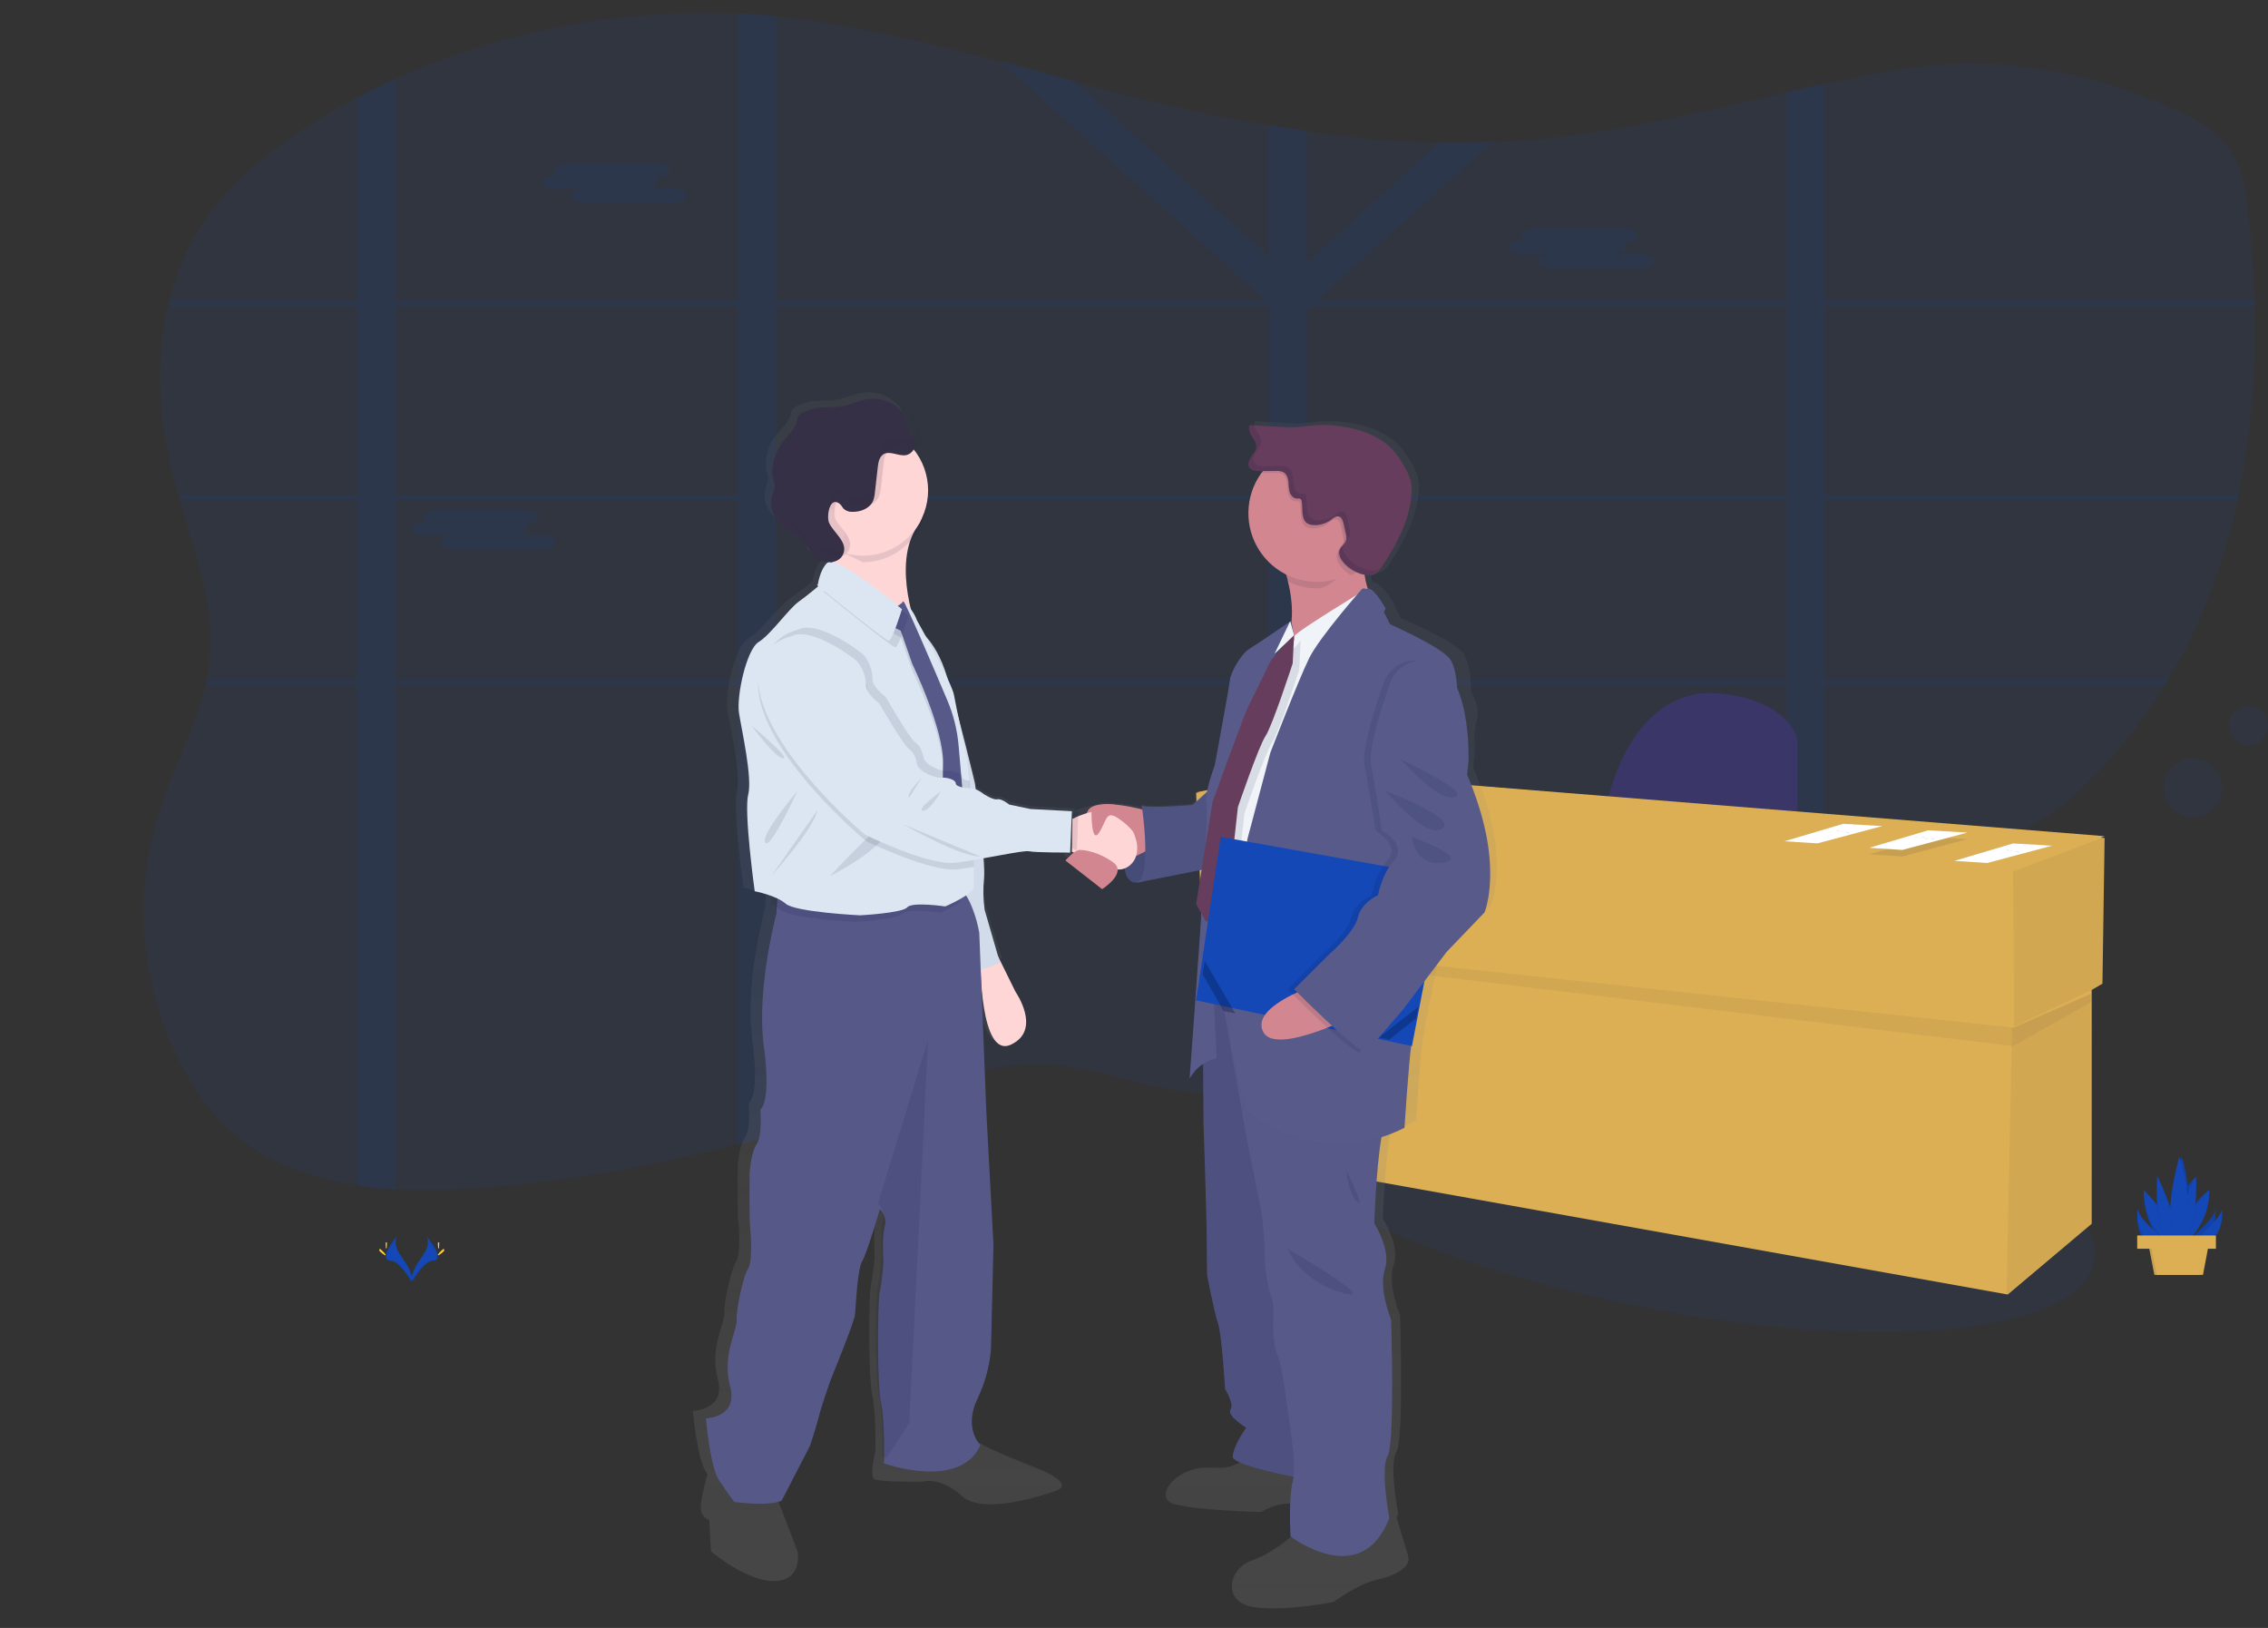 <svg width="347" height="249" viewBox="0 0 347 249" fill="none" xmlns="http://www.w3.org/2000/svg">
<rect x="0" y="0" width="347" height="249" fill="#333333" stroke="none"/>
<path opacity="0.1" d="M342.501 75.706C342.441 75.988 342.384 76.271 342.317 76.55C340.233 86.153 336.828 95.407 331.764 103.905C331.596 104.188 331.427 104.47 331.256 104.753C327.917 110.221 323.922 115.26 319.359 119.759C316.837 122.248 314.086 124.613 310.814 126.318C306.23 128.711 300.871 129.683 295.604 130.476C290.134 131.305 284.587 131.997 279.057 132.743C277.091 133.003 275.138 133.279 273.196 133.571C267.852 134.362 262.547 135.276 257.369 136.489C250.968 137.984 244.764 139.943 238.903 142.698C238.435 142.91 237.973 143.134 237.515 143.371C237.058 143.6 236.597 143.831 236.146 144.066C235.695 144.301 235.25 144.536 234.809 144.777C234.58 144.901 234.351 145.025 234.126 145.155C233.9 145.285 233.678 145.4 233.459 145.527C232.798 145.895 232.15 146.273 231.502 146.654L231.476 146.669C231.047 146.92 230.625 147.177 230.206 147.435C227.81 148.888 225.466 150.406 223.122 151.933L221.648 152.885L219.364 154.361C218.919 154.65 218.465 154.939 218.017 155.225C217.699 155.434 217.381 155.644 217.035 155.86C215.371 156.907 213.684 157.936 211.952 158.917C211.543 159.152 211.13 159.387 210.714 159.615C207.216 161.565 203.558 163.214 199.779 164.542L199.729 164.561C197.828 165.224 195.889 165.771 193.922 166.199C192.788 166.447 191.65 166.65 190.5 166.806C187.426 167.241 184.309 167.285 181.224 166.936C175.167 166.234 169.49 163.91 163.435 163.126C150.97 161.539 138.863 166.653 127.142 170.659C124.259 171.644 121.356 172.565 118.431 173.424C116.487 173.999 114.536 174.542 112.57 175.066C100.523 178.247 88.228 180.401 75.816 181.507C70.628 182.015 65.408 182.131 60.203 181.853C58.224 181.732 56.267 181.535 54.345 181.218C47.769 180.202 41.638 178.072 36.689 174.171C32.635 170.967 29.735 166.793 27.527 162.425C25.267 157.968 23.672 153.204 22.791 148.285C22.67 147.616 22.562 146.943 22.473 146.27C22.314 145.118 22.196 143.961 22.117 142.797C21.69 136.592 22.431 130.363 24.303 124.432C26.4 117.791 29.894 111.416 31.431 104.724C31.495 104.441 31.555 104.158 31.613 103.877C31.823 102.86 31.978 101.833 32.08 100.801C32.864 92.579 29.856 84.563 27.496 76.522C27.413 76.242 27.33 75.96 27.251 75.677C26.997 74.784 26.753 73.892 26.52 73.001C24.335 64.5 23.728 55.398 25.675 46.913C25.736 46.63 25.809 46.348 25.879 46.068C27.182 40.705 29.634 35.687 33.064 31.361C36.711 26.789 41.498 22.983 46.613 19.64C49.105 18.011 51.683 16.488 54.345 15.072C56.251 14.056 58.203 13.094 60.203 12.186C76.229 4.885 94.511 1.32 112.589 2.107C113.542 2.149 114.495 2.199 115.448 2.269C116.401 2.339 117.443 2.422 118.441 2.514C130.086 3.644 141.418 6.371 152.669 9.352C156.44 10.351 160.204 11.377 163.966 12.383C165.64 12.828 167.311 13.272 168.985 13.704C177.184 15.821 185.503 17.739 193.928 19.17C195.878 19.507 197.831 19.814 199.786 20.091C206.573 21.088 213.414 21.668 220.272 21.828C222.938 21.88 225.606 21.857 228.274 21.758C229.621 21.709 230.969 21.636 232.318 21.539C246.248 20.558 259.711 17.275 273.196 14.209C275.146 13.764 277.1 13.326 279.057 12.894C281.623 12.329 284.19 11.783 286.769 11.278C302.821 8.126 317.129 9.939 332.053 16.444C335.446 17.92 338.835 19.704 340.913 22.475C342.99 25.247 343.511 28.65 343.899 31.935C344.448 36.614 344.807 41.354 344.944 46.119C344.944 46.398 344.944 46.681 344.963 46.964C345.179 56.589 344.461 66.306 342.501 75.706Z" fill="#1448B6"/>
<path opacity="0.1" d="M236.16 103.919H235.113V104.294V104.768H236.3L236.16 103.919ZM224.281 103.919C224.279 103.926 224.279 103.934 224.281 103.941C224.252 104.173 224.221 104.405 224.189 104.64V104.704V104.768H233.266V104.717L233.901 103.919H224.281ZM199.954 103.919V76.524H210.395C210.284 76.451 210.17 76.374 210.053 76.304L209.9 76.206L209.704 76.085C209.589 76.018 209.475 75.951 209.354 75.888C209.234 75.824 209.161 75.78 209.059 75.726L208.989 75.688H208.974H199.954V74.177L199.709 74.273L199.452 74.394H199.433L199.379 74.422L199.217 74.508L199.055 74.594C198.897 74.68 198.738 74.775 198.579 74.874L198.427 74.975L198.11 75.179C197.7 75.452 197.297 75.738 196.881 76.005C196.777 76.072 196.672 76.139 196.564 76.199C196.339 76.333 196.107 76.46 195.869 76.575C195.767 76.625 195.669 76.67 195.551 76.711L195.38 76.778L195.221 76.832C194.849 76.962 194.467 77.062 194.079 77.131V103.912H178.422C178.422 103.944 178.445 103.97 178.454 104.001C178.54 104.256 178.626 104.507 178.708 104.761H194.101V134.124C194.181 134.124 194.261 134.124 194.339 134.124L194.615 134.14L195.113 134.169L195.91 134.264L196.275 134.299L196.672 134.341H196.732L197.434 134.426L197.583 134.445L197.922 134.493L198.408 134.563L199.573 134.512L199.731 134.541C199.795 134.541 199.862 134.56 199.928 134.573V104.768H224.157V104.704V104.64C224.189 104.405 224.221 104.173 224.249 103.941C224.248 103.934 224.248 103.926 224.249 103.919H199.954ZM236.16 103.919H235.113V104.294V104.768H236.3L236.16 103.919ZM223.627 103.919C223.589 104.202 223.554 104.485 223.516 104.768H233.637L234.326 103.919H223.627ZM199.954 103.919V76.524H210.395C210.284 76.451 210.17 76.374 210.053 76.304L209.9 76.206L209.704 76.085C209.589 76.018 209.475 75.951 209.354 75.888C209.234 75.824 209.161 75.78 209.059 75.726L208.989 75.688H208.967H199.954V74.177L199.709 74.273L199.452 74.394H199.433L199.379 74.422L199.217 74.508L199.055 74.594C198.897 74.68 198.738 74.775 198.579 74.874L198.427 74.975L198.11 75.179C197.7 75.452 197.297 75.738 196.881 76.005C196.777 76.072 196.672 76.139 196.564 76.199C196.339 76.333 196.107 76.46 195.869 76.575C195.767 76.625 195.669 76.67 195.551 76.711L195.38 76.778L195.221 76.832C194.849 76.962 194.467 77.062 194.079 77.131V103.912H178.422C178.422 103.944 178.445 103.97 178.454 104.001C178.54 104.253 178.629 104.507 178.711 104.761H194.101V134.121H194.339L194.615 134.137L195.113 134.166L195.91 134.264L196.275 134.299L196.672 134.341H196.732L197.434 134.426L197.583 134.445L197.922 134.493L198.408 134.563L199.573 134.512L199.731 134.541C199.795 134.541 199.862 134.56 199.928 134.573V104.768H223.522C223.56 104.485 223.595 104.202 223.633 103.919H199.954ZM279.153 46.871H345C345 46.588 345 46.305 344.981 46.026H279.153V12.765C277.198 13.189 275.246 13.627 273.297 14.081V46.026H201.683L201.502 45.863L201.775 45.622L228.413 21.644C225.747 21.746 223.082 21.769 220.418 21.714L199.95 40.135V19.982C197.995 19.704 196.044 19.397 194.098 19.06V39.206L164.172 12.262C160.414 11.255 156.653 10.228 152.886 9.226L193.584 45.863L193.403 46.026H118.691V2.407C117.695 2.314 116.698 2.232 115.701 2.162C114.749 2.092 113.797 2.041 112.845 2V46.026H60.496V12.094C58.52 13.001 56.569 13.964 54.644 14.984V46.026H26.203C26.133 46.305 26.06 46.588 26 46.871H54.644V75.678H27.574C27.654 75.961 27.736 76.244 27.819 76.524H54.644V103.919H31.932C31.875 104.201 31.814 104.484 31.751 104.768H54.644V181.364C56.548 181.66 58.519 181.866 60.496 182V104.768H112.836V175.197C114.8 174.672 116.749 174.128 118.691 173.553V104.768H194.101V166.301C196.066 165.872 198.004 165.324 199.903 164.661L199.954 164.642V104.768H273.297V133.628C275.244 133.342 277.196 133.068 279.153 132.805V104.768H331.305C331.476 104.485 331.645 104.202 331.813 103.919H279.153V76.524H342.356C342.423 76.244 342.48 75.961 342.54 75.678H279.153V46.871ZM60.496 46.871H112.836V75.678H60.496V46.871ZM60.496 103.919V76.524H112.836V103.919H60.496ZM118.691 46.871H194.101V75.678H118.691V46.871ZM118.691 103.919V76.524H194.101V103.919H118.691ZM273.297 103.919H199.954V76.524H273.297V103.919ZM273.297 75.678H199.954V47.644L200.982 46.871H273.297V75.678ZM224.281 103.919C224.279 103.926 224.279 103.934 224.281 103.941C224.252 104.173 224.221 104.405 224.189 104.64V104.704V104.768H233.266V104.717L233.901 103.919H224.281ZM236.16 103.919H235.113V104.294V104.768H236.3L236.16 103.919ZM199.954 103.919V76.524H210.395C210.284 76.451 210.17 76.374 210.053 76.304L209.9 76.206L209.704 76.085C209.589 76.018 209.475 75.951 209.354 75.888C209.234 75.824 209.161 75.78 209.059 75.726L208.989 75.688H208.974H199.954V74.177L199.709 74.273L199.452 74.394H199.433L199.379 74.422L199.217 74.508L199.055 74.594C198.897 74.68 198.738 74.775 198.579 74.874L198.427 74.975L198.11 75.179C197.7 75.452 197.297 75.738 196.881 76.005C196.777 76.072 196.672 76.139 196.564 76.199C196.339 76.333 196.107 76.46 195.869 76.575C195.767 76.625 195.669 76.67 195.551 76.711L195.38 76.778L195.221 76.832C194.849 76.962 194.467 77.062 194.079 77.131V103.912H178.422C178.422 103.944 178.445 103.97 178.454 104.001C178.54 104.256 178.626 104.507 178.708 104.761H194.101V134.124C194.181 134.124 194.261 134.124 194.339 134.124L194.615 134.14L195.113 134.169L195.91 134.264L196.275 134.299L196.672 134.341H196.732L197.434 134.426L197.583 134.445L197.922 134.493L198.408 134.563L199.573 134.512L199.731 134.541C199.795 134.541 199.862 134.56 199.928 134.573V104.768H224.157V104.704V104.64C224.189 104.405 224.221 104.173 224.249 103.941C224.248 103.934 224.248 103.926 224.249 103.919H199.954Z" fill="#1448B6"/>
<path opacity="0.1" d="M84.953 26.798H85.411C85.26 26.735 85.129 26.633 85.03 26.503C84.932 26.374 84.87 26.22 84.851 26.059C84.851 25.476 85.731 25 86.807 25H100.498C101.574 25 102.451 25.476 102.451 26.059C102.451 26.64 101.574 27.118 100.498 27.118H100.04C100.191 27.18 100.323 27.282 100.421 27.411C100.52 27.54 100.582 27.693 100.601 27.854C100.601 28.352 99.96 28.771 99.105 28.882H103.047C104.119 28.882 105 29.357 105 29.941C105 30.524 104.119 31 103.047 31H89.353C88.28 31 87.399 30.521 87.399 29.941C87.399 29.443 88.04 29.027 88.895 28.913H84.953C83.877 28.913 83 28.438 83 27.854C83 27.271 83.877 26.798 84.953 26.798Z" fill="#1448B6"/>
<path opacity="0.1" d="M232.953 36.798H233.411C233.261 36.734 233.13 36.633 233.032 36.503C232.934 36.373 232.873 36.22 232.854 36.059C232.854 35.476 233.731 35 234.807 35H248.498C249.574 35 250.455 35.476 250.455 36.059C250.455 36.639 249.574 37.115 248.498 37.115H248.044C248.194 37.179 248.325 37.281 248.422 37.41C248.52 37.54 248.582 37.693 248.601 37.854C248.601 38.352 247.96 38.771 247.105 38.882H251.047C252.123 38.882 253 39.357 253 39.941C253 40.524 252.123 41 251.047 41H237.356C236.28 41 235.399 40.521 235.399 39.941C235.399 39.443 236.04 39.024 236.895 38.913H232.953C231.881 38.913 231 38.438 231 37.854C231 37.271 231.881 36.798 232.953 36.798Z" fill="#1448B6"/>
<path opacity="0.1" d="M64.956 79.798H65.411C65.26 79.735 65.129 79.633 65.031 79.503C64.934 79.373 64.872 79.22 64.854 79.059C64.854 78.479 65.734 78 66.806 78H80.499C81.571 78 82.452 78.479 82.452 79.059C82.452 79.643 81.571 80.118 80.499 80.118H80.041C80.192 80.181 80.323 80.282 80.421 80.411C80.519 80.54 80.58 80.693 80.598 80.854C80.598 81.352 79.958 81.771 79.103 81.882H83.044C84.12 81.882 85 82.361 85 82.941C85 83.521 84.12 84 83.044 84H69.368C68.292 84 67.415 83.524 67.415 82.941C67.415 82.446 68.055 82.028 68.91 81.913H64.956C63.88 81.913 63 81.438 63 80.854C63 80.271 63.893 79.798 64.956 79.798Z" fill="#1448B6"/>
<path opacity="0.1" d="M320.363 193.112C322.633 182.02 294.643 166.94 257.846 159.43C221.049 151.92 189.38 154.824 187.11 165.916C184.84 177.008 212.83 192.088 249.627 199.598C286.423 207.108 318.093 204.204 320.363 193.112Z" fill="#1448B6"/>
<path d="M246 122.357C246 122.357 249.625 104.45 263.467 106.109C263.467 106.109 273.033 106.77 275 113.071V127L246 122.357Z" fill="#3A3768"/>
<path d="M322 128.167L198.81 118L183 121.28L183.988 143.247L185.065 143.377L186.292 176.363L307.175 198L320.024 187.18V151.421L321.669 150.46L322 128.167Z" fill="#DCAF54"/>
<path opacity="0.05" d="M322 128L321.665 150.666L308.168 157L308 133.331L322 128Z" fill="#001032"/>
<path opacity="0.05" d="M319.836 152L320 187.157L307 198L307.835 157.258L319.836 152Z" fill="#001032"/>
<path opacity="0.05" d="M185.092 145.112L307.936 160L308 157.175L185 144L185.092 145.112Z" fill="#001032"/>
<path opacity="0.05" d="M320 153.257V152L308 157.226V160L320 153.257Z" fill="#001032"/>
<path d="M183 121.193L198.81 118L322 127.896L308.166 133L183 121.193Z" fill="#DCAF54"/>
<path opacity="0.1" d="M308.003 129L314 129.349L304.061 132L299 131.676L308.003 129Z" fill="#001032"/>
<path d="M308.003 129L314 129.349L304.061 132L299 131.674L308.003 129Z" fill="white"/>
<path d="M308 129.029C308.232 128.927 308.476 129.121 308.723 129.169C308.866 129.197 309.011 129.169 309.153 129.197C309.441 129.235 309.725 129.432 310 129.334" fill="#D3DAE1"/>
<path d="M307 130.029C307.229 129.928 307.476 130.118 307.723 130.169C307.866 130.194 308.011 130.169 308.153 130.194C308.44 130.236 308.725 130.432 309 130.334" fill="#D3DAE1"/>
<path d="M307 130.029C307.232 129.928 307.479 130.118 307.726 130.166C307.866 130.194 308.014 130.166 308.153 130.194C308.444 130.236 308.728 130.433 309 130.331" fill="#D3DAE1"/>
<path opacity="0.1" d="M282.003 126L288 126.352L278.061 129L273 128.674L282.003 126Z" fill="#001032"/>
<path d="M282.003 126L288 126.349L278.061 129L273 128.676L282.003 126Z" fill="white"/>
<path d="M282 126.029C282.232 125.928 282.476 126.118 282.723 126.169C282.866 126.194 283.011 126.169 283.153 126.194C283.44 126.236 283.725 126.432 284 126.334" fill="#D3DAE1"/>
<path d="M281 127.029C281.229 126.928 281.476 127.118 281.723 127.166C281.866 127.194 282.011 127.166 282.153 127.194C282.44 127.236 282.725 127.433 283 127.331" fill="#D3DAE1"/>
<path d="M281 127.029C281.232 126.927 281.479 127.121 281.726 127.169C281.866 127.197 282.014 127.169 282.153 127.197C282.444 127.235 282.728 127.435 283 127.334" fill="#D3DAE1"/>
<path opacity="0.1" d="M295.001 128L301 128.349L291.063 131L286 130.674L295.001 128Z" fill="#001032"/>
<path d="M295.001 127L301 127.349L291.063 130L286 129.673L295.001 127Z" fill="white"/>
<path d="M294 128.029C294.232 127.928 294.479 128.118 294.726 128.166C294.866 128.194 295.011 128.166 295.153 128.194C295.44 128.233 295.728 128.433 296 128.331" fill="#D3DAE1"/>
<path d="M294 128.029C294.232 127.927 294.479 128.121 294.726 128.169C294.866 128.197 295.011 128.169 295.153 128.197C295.441 128.235 295.728 128.435 296 128.334" fill="#D3DAE1"/>
<path d="M293 128.029C293.229 127.928 293.476 128.118 293.723 128.169C293.866 128.194 294.011 128.169 294.153 128.194C294.441 128.236 294.725 128.432 295 128.334" fill="#D3DAE1"/>
<path d="M228.808 129.26C228.122 123.23 225.405 117.477 225.405 117.477L225.611 115.444C225.611 115.444 225.656 114.427 225.589 112.902C225.597 111.95 225.721 111.002 225.961 110.081C226.517 108.318 225.265 106.151 225.125 105.951C224.986 105.751 225.195 101.885 223.943 99.988C222.691 98.091 214.354 94.565 214.354 94.565C214.354 94.565 213.906 93.628 213.273 92.532L213.33 92.421C212.813 91.482 212.172 90.618 211.424 89.85C210.912 89.304 210.42 88.993 210.023 89.145C209.861 88.618 209.738 88.08 209.654 87.534C209.737 87.557 209.822 87.579 209.905 87.595C210.249 87.675 210.606 87.683 210.954 87.62C211.729 87.445 212.244 86.75 212.676 86.095C214.83 82.823 216.686 79.233 217.064 75.361C217.166 74.57 217.128 73.768 216.953 72.991C216.774 72.386 216.524 71.805 216.209 71.259C215.652 70.139 214.947 69.1 214.112 68.168C212.628 66.605 210.582 65.649 208.478 65.083C206.109 64.446 203.64 64.262 201.202 64.54C200.566 64.613 199.931 64.718 199.295 64.759C198.489 64.795 197.682 64.781 196.877 64.718L192.718 64.477L192.699 64.413L192.006 64.372C191.733 64.915 192.006 65.56 192.346 66.068C192.686 66.576 193.077 67.107 193.048 67.707C193.02 68.308 192.584 68.791 192.244 69.296C191.904 69.801 191.647 70.462 191.987 70.957C192.035 71.026 192.091 71.088 192.155 71.142C192.514 71.513 193.14 71.555 193.684 71.548H193.779C192.411 73.35 191.671 75.551 191.672 77.813C191.682 79.746 192.223 81.64 193.237 83.286C194.251 84.933 195.698 86.268 197.421 87.147C197.481 87.353 197.541 87.566 197.598 87.782C198.228 90.014 198.454 92.34 198.266 94.651L198.193 94.81L198.148 94.641C198.148 94.641 193.248 97.964 191.793 98.844C190.338 99.724 188.876 102.707 188.806 103.521C188.736 104.334 186.442 116.6 186.442 116.6C185.976 117.836 185.592 119.101 185.292 120.387L182.365 122.957C182.365 122.957 176.328 123.5 174.58 123.094L174.631 123.43C173.09 123.079 171.521 122.866 169.941 122.795C169.079 122.684 168.202 122.801 167.399 123.135L167.339 123.163L167.291 123.186C166.371 123.311 165.473 123.564 164.622 123.935C164.52 123.977 164.428 124.018 164.339 124.059L164.358 123.643L157.825 123.306L154.489 122.63C154.489 122.63 153.307 121.677 152.611 121.816C151.915 121.956 150.457 121.003 150.457 121.003C150.124 120.742 149.764 120.519 149.383 120.336C149.272 119.567 149.202 119.1 149.202 119.1C149.202 119.1 146.606 108.801 144.661 102.746C143.358 98.701 141.483 96.709 140.378 95.842C139.885 94.984 139.561 94.432 139.561 94.432C139.348 93.688 138.179 92.014 137.88 91.973C137.832 91.896 137.797 91.858 137.778 91.858C137.714 91.851 137.65 91.861 137.591 91.887C137.044 89.167 136.727 85.759 137.562 82.788C138.706 81.848 139.628 80.667 140.262 79.329C140.896 77.991 141.226 76.53 141.229 75.049C141.229 75.005 141.229 74.96 141.229 74.916C141.229 74.871 141.229 74.824 141.229 74.779C141.229 72.418 140.392 70.134 138.868 68.33L138.76 68.209C138.789 68.189 138.817 68.167 138.843 68.143C139.082 67.949 139.264 67.694 139.369 67.406C139.475 67.117 139.501 66.805 139.443 66.503C139.3 65.893 138.824 65.414 138.579 64.835C138.432 64.39 138.314 63.936 138.226 63.476C138.039 62.822 137.696 62.223 137.226 61.732L137.273 61.859C136.028 60.458 133.886 59.762 131.957 60.073C130.524 60.302 129.19 60.969 127.75 61.176C126.717 61.322 125.666 61.227 124.627 61.331C123.663 61.431 122.724 61.702 121.856 62.132C121.629 62.228 121.428 62.376 121.268 62.564C121.12 62.816 121.021 63.092 120.976 63.38C120.623 64.667 119.504 65.585 118.694 66.659C117.769 67.886 117.233 69.362 117.156 70.897C117.125 71.287 117.162 71.68 117.267 72.057C117.337 72.282 117.445 72.495 117.496 72.724C117.655 73.423 117.29 74.118 117.112 74.811C116.888 75.695 116.967 76.628 117.337 77.46C118.593 80.269 122.714 81.206 123.572 84.154C124.228 84.456 124.922 84.67 125.634 84.79C125.691 85.082 125.742 85.377 125.783 85.676C125.764 85.684 125.746 85.695 125.729 85.708C124.617 86.791 124.341 88.885 124.341 88.885L124.207 88.993C123.753 89.368 122.199 90.626 120.795 91.595C119.126 92.748 116.346 96.611 114.401 97.764C112.457 98.917 110.855 106.024 111.275 108.607C111.694 111.19 113.429 118.433 112.733 121.076C112.037 123.719 113.775 135.782 113.775 135.782C114.942 136.004 116.083 136.343 117.182 136.792L117.147 137.32L117.042 138.908C117.042 138.908 113.893 150.294 115.097 159.059C116.302 167.824 114.541 168.727 114.541 168.727C114.541 168.727 114.91 172.612 113.985 173.969C113.06 175.325 112.873 178.305 112.873 178.305C112.873 178.305 112.781 184.992 112.965 186.883C113.149 188.773 113.242 192.217 112.593 193.03C111.945 193.843 110.741 199.171 110.833 200.797C110.925 202.424 108.517 206.132 109.813 210.919C111.109 215.707 106 215.799 106 215.799C106 215.799 106.651 223.106 108.04 225.196L108.243 225.495C108.208 225.615 108.173 225.743 108.135 225.879C107.611 227.785 106.893 230.794 107.392 231.521C108.132 232.608 108.504 232.424 108.504 232.424L108.78 237.303C108.78 237.303 114.341 242.002 118.605 241.824C122.869 241.646 122.034 237.303 122.034 237.303L118.402 227.887L118.278 227.569L122.313 219.945C122.313 219.945 123.426 216.603 123.702 215.427C123.978 214.252 125.488 210.087 125.488 210.087C125.488 210.087 129.301 201.052 129.38 199.965C129.46 198.879 129.752 193.011 130.492 191.832C131.233 190.654 133.273 183.89 133.273 183.89L133.324 183.934C133.67 184.274 133.917 184.702 134.039 185.171C134.161 185.641 134.153 186.135 134.016 186.6C133.549 188.315 133.829 191.839 133.829 191.839C133.829 191.839 133.644 194.822 133.273 196.359C132.901 197.897 132.812 210.455 133.46 213.435C133.978 215.821 133.962 220.288 133.937 221.978C133.501 223.773 133.12 226.003 133.829 226.267C135.036 226.721 141.153 226.629 141.153 226.629C141.153 226.629 143.746 225.723 147.27 228.888C150.794 232.052 161.632 227.985 161.632 227.985C161.632 227.985 164.968 227.08 158.388 224.462C153.796 222.636 150.832 221.419 148.893 220.116C148.938 220.03 148.986 219.945 149.027 219.853C149.027 219.853 146.339 217.311 148.563 212.806C150.787 208.301 150.695 204.492 150.695 204.492L151.067 189.31L149.955 169.156L149.094 148.004L149.246 147.953C149.392 151.841 150.152 161.099 154.127 159.304C159.131 157.045 154.867 151.171 154.867 151.171L152.621 146.793L153.291 146.565L150.778 138.444C150.536 136.86 150.504 135.25 150.682 133.657C150.732 132.725 150.713 131.79 150.625 130.861C153.917 130.286 157.069 129.676 157.635 129.816C158.302 129.978 162.036 130.01 163.504 130.016C163.024 130.391 162.639 130.763 162.639 130.763L168.616 134.785C168.616 134.785 170.644 133.676 171.066 132.5C171.482 132.395 171.866 132.19 172.185 131.903C172.248 133.291 172.617 134.794 173.9 134.829C174.222 134.836 174.54 134.773 174.835 134.645L184.609 132.71L183.77 137.949L184.355 138.988C184.059 143.407 183.719 148.099 183.42 152.226L183.284 153.128L183.354 153.144C182.89 159.498 182.518 164.311 182.518 164.311C183.065 163.268 183.915 162.414 184.955 161.861L185.019 171.29C185.019 171.29 185.508 186.2 185.508 188.233C185.508 190.266 185.575 194.806 185.575 194.806C185.575 194.806 186.62 200.362 187.243 202.192C187.866 204.022 188.355 212.358 188.355 212.358C188.355 212.358 189.817 214.661 189.191 215.535C188.565 216.409 191.625 218.312 191.625 218.312C191.625 218.312 189.677 220.955 189.537 222.718C189.521 222.921 189.721 223.137 190.084 223.354C189.969 223.446 189.852 223.538 189.721 223.627C188.819 224.23 187.497 224.65 185.508 224.478C180.084 224.002 176.261 229.018 179.598 230.035C182.934 231.051 192.943 231.254 192.943 231.254C192.943 231.254 195.975 229.364 198.345 230.216C198.31 232.204 198.409 234.028 198.425 234.269L198.396 234.292C196.979 235.562 194.265 237.748 191.615 238.641C187.802 239.927 186.957 245.147 191.892 245.824C196.826 246.5 204.055 245.01 204.055 245.01C204.055 245.01 207.808 242.234 210.658 241.624C213.508 241.014 215.942 239.657 215.456 238.031C215.138 236.992 214.322 234.269 213.769 232.439C213.737 232.329 213.705 232.223 213.674 232.122C213.759 231.931 213.845 231.734 213.925 231.531C213.925 231.531 212.466 223.941 213.648 222.045C214.83 220.148 214.204 201.169 214.204 201.169C214.204 201.169 212.186 196.359 213.232 193.446C214.277 190.533 211.564 186.397 211.564 186.397C211.564 186.397 211.859 178.108 212.654 173.489C212.69 173.292 212.725 173.101 212.758 172.917C214.088 172.522 215.385 172.022 216.635 171.421C216.635 171.421 217.331 160.981 217.747 158.611C217.788 158.389 217.846 158.03 217.916 157.563L218.233 155.889L218.608 153.983L219.879 147.486L222.173 144.519L228.084 138.483C228.084 138.483 229.504 135.293 228.808 129.26ZM137.664 91.985L137.62 92.017C137.613 91.994 137.607 91.971 137.604 91.947C137.622 91.962 137.642 91.975 137.664 91.985ZM196.057 99.384L195.829 99.883L196.664 99.051L195.53 100.322L195.911 99.521L196.057 99.384ZM190.414 111.044C190.195 111.625 189.96 112.254 189.715 112.908L190.163 111.571L190.414 111.044Z" fill="url(#paint0_linear)"/>
<path d="M172.134 129.93C172.134 129.93 171.296 134.935 173.809 134.999C176.322 135.064 178 131.139 178 131.139L176.974 128L172.134 129.93Z" fill="#585B8A"/>
<path opacity="0.2" d="M172.134 129.93C172.134 129.93 171.296 134.935 173.809 134.999C176.322 135.064 178 131.139 178 131.139L176.974 128L172.134 129.93Z" fill="#001032"/>
<path d="M152.561 146L155.386 151.724C155.386 151.724 159.45 157.54 154.68 159.775C149.91 162.009 150 146.897 150 146.897L152.561 146Z" fill="#FFD6D6"/>
<path d="M140 96C140 96 143.054 97.445 144.887 103.494C146.719 109.542 149.163 119.838 149.163 119.838C149.163 119.838 150.821 131.484 150.557 134.374C150.389 135.967 150.419 137.574 150.646 139.159L153 147.285L148.288 149L141.047 120.289L140 96Z" fill="#DCE6F2"/>
<path opacity="0.05" d="M140 96C140 96 143.054 97.445 144.887 103.494C146.719 109.542 149.163 119.838 149.163 119.838C149.163 119.838 150.821 131.484 150.557 134.374C150.389 135.967 150.419 137.574 150.646 139.159L153 147.285L148.288 149L141.047 120.289L140 96Z" fill="#001032"/>
<path d="M149.542 213.956C147.371 218.484 149.997 221.026 149.997 221.026C147.358 227.012 138.386 224.792 135.893 224.04C135.482 223.919 135.256 223.836 135.256 223.836C135.256 223.836 135.438 217.578 134.804 214.587C134.171 211.596 134.26 198.998 134.623 197.458C134.986 195.918 135.164 192.923 135.164 192.923C135.164 192.923 134.893 189.389 135.346 187.667C135.482 187.202 135.491 186.709 135.372 186.239C135.253 185.769 135.011 185.339 134.671 184.995L134.623 184.947C134.623 184.947 132.633 191.746 131.907 192.92C131.181 194.093 130.914 199.99 130.821 201.078C130.729 202.165 127.02 211.232 127.02 211.232C127.02 211.232 125.575 215.4 125.304 216.577C125.033 217.754 123.944 221.112 123.944 221.112L119.583 229.544C117.5 230.45 112.343 229.726 112.343 229.726C112.343 229.726 111.349 228.45 109.99 226.371C108.63 224.292 108 216.947 108 216.947C108 216.947 112.976 216.855 111.709 212.052C110.442 207.249 112.795 203.53 112.706 201.897C112.616 200.265 113.791 194.919 114.425 194.103C115.058 193.287 114.966 189.842 114.785 187.938C114.603 186.034 114.696 179.328 114.696 179.328C114.696 179.328 114.877 176.336 115.781 174.978C116.685 173.619 116.326 169.719 116.326 169.719C116.326 169.719 118.042 168.813 116.867 160.02C115.692 151.228 118.777 139.807 118.777 139.807L118.882 138.213L119.048 135.63C119.048 135.63 144.929 133.997 147.011 135.99C147.555 136.543 148.002 137.185 148.332 137.888C149.045 139.422 149.548 141.044 149.829 142.713L150.914 170.178L152 190.391L151.637 205.619C151.637 205.619 151.717 209.421 149.542 213.956Z" fill="#565988"/>
<path opacity="0.1" d="M142 159L139.115 217.653L135.651 223C135.215 222.879 134.975 222.797 134.975 222.797C134.975 222.797 135.167 216.568 134.494 213.59C133.821 210.611 133.916 198.071 134.301 196.537C134.687 195.004 134.877 192.022 134.877 192.022C134.877 192.022 134.589 188.505 135.069 186.79C135.214 186.327 135.224 185.836 135.097 185.368C134.971 184.9 134.714 184.472 134.352 184.129L134.4 183.812L142 159Z" fill="#001032"/>
<path d="M126 81.251C126 81.251 128.35 86.676 127.107 89.457C125.864 92.239 140.53 97 140.53 97C140.53 97 136.242 86.412 140.394 80.456C144.546 74.499 126 81.251 126 81.251Z" fill="#FFD6D6"/>
<path d="M184 151.876L184.139 171.615C184.139 171.615 184.619 186.44 184.619 188.463C184.619 190.486 184.687 194.996 184.687 194.996C184.687 194.996 185.719 200.521 186.338 202.342C186.957 204.163 187.437 212.457 187.437 212.457C187.437 212.457 188.882 214.748 188.262 215.618C187.643 216.487 190.668 218.38 190.668 218.38C190.668 218.38 188.733 221.01 188.607 222.761C188.482 224.512 204 227 204 227L197.955 166.226L193.141 151L184 151.876Z" fill="#575988"/>
<path opacity="0.1" d="M184 151.876L184.139 171.615C184.139 171.615 184.619 186.44 184.619 188.463C184.619 190.486 184.687 194.996 184.687 194.996C184.687 194.996 185.719 200.521 186.338 202.342C186.957 204.163 187.437 212.457 187.437 212.457C187.437 212.457 188.882 214.748 188.262 215.618C187.643 216.487 190.668 218.38 190.668 218.38C190.668 218.38 188.733 221.01 188.607 222.761C188.482 224.512 204 227 204 227L197.955 166.226L193.141 151L184 151.876Z" fill="#001032"/>
<path d="M212.568 232.215C208.227 243.343 197.448 234.993 197.448 234.993C197.448 234.993 197.108 229.232 197.788 226.59C198.469 223.948 197.041 216.016 197.041 216.016C197.041 216.016 196.227 208.967 195.482 207.342C194.738 205.717 194.805 202.462 194.805 202.191C194.805 201.921 195.075 199.75 194.465 198.259C193.854 196.767 193.511 193.108 193.511 193.108C193.511 193.108 193.511 187.957 192.9 184.908L190.798 174.416L187 152.93L188.186 152.726L209.442 149C209.442 149 213.443 169.348 212.085 171.434C211.792 171.892 211.535 172.893 211.322 174.184C210.545 178.801 210.256 187.089 210.256 187.089C210.256 187.089 212.899 191.223 211.884 194.138C210.87 197.054 212.839 201.864 212.839 201.864C212.839 201.864 213.449 220.842 212.295 222.74C211.14 224.638 212.568 232.215 212.568 232.215Z" fill="#575988"/>
<path d="M211 93.406C211 93.406 191.542 106.836 195.926 100.119C198.288 96.502 197.854 91.897 196.928 88.419C196.461 86.65 195.815 84.931 195 83.287C195 83.287 211.534 76.394 209.342 82.572C208.828 84.011 208.609 85.536 208.699 87.058C208.83 89.346 209.629 91.549 211 93.406Z" fill="#D28690"/>
<path d="M175.591 124.022C175.591 124.022 167.758 121.751 166.453 123.979C165.148 126.207 166.845 131.097 169.209 131.883C171.573 132.67 177 129.219 177 129.219L175.591 124.022Z" fill="#D28690"/>
<path d="M185.922 120L182.457 123.124C182.457 123.124 176.425 123.665 174.693 123.257C174.693 123.257 176.289 133.71 174 135L188 132.217L185.922 120Z" fill="#585B8A"/>
<path opacity="0.1" d="M185.922 120L182.457 123.124C182.457 123.124 176.425 123.665 174.693 123.257C174.693 123.257 176.289 133.71 174 135L188 132.217L185.922 120Z" fill="#001032"/>
<path opacity="0.1" d="M142 75.704C142 78.434 140.947 81.053 139.072 82.984C137.198 84.915 134.655 86 132.004 86C126.875 83.461 122.008 81.395 122.008 75.704C121.955 74.318 122.174 72.936 122.652 71.64C123.13 70.344 123.857 69.161 124.789 68.161C125.722 67.162 126.841 66.366 128.08 65.823C129.318 65.28 130.65 65 131.996 65C133.342 65 134.674 65.28 135.913 65.823C137.151 66.366 138.27 67.162 139.203 68.161C140.135 69.161 140.863 70.344 141.341 71.64C141.819 72.936 142.038 74.318 141.984 75.704H142Z" fill="#001032"/>
<path d="M142 74.994C142.001 77.35 141.171 79.631 139.655 81.434C138.139 83.238 136.034 84.448 133.713 84.852C131.392 85.256 129.002 84.827 126.966 83.641C124.93 82.455 123.379 80.588 122.585 78.37C121.791 76.151 121.806 73.724 122.627 71.515C123.448 69.307 125.023 67.459 127.073 66.298C129.123 65.137 131.518 64.737 133.834 65.17C136.15 65.602 138.239 66.838 139.733 68.66C141.196 70.447 141.997 72.684 142 74.994Z" fill="#FFD6D6"/>
<path opacity="0.1" d="M147 137.944C146.007 138.583 144.968 139.142 143.892 139.615C143.892 139.615 138.812 138.851 138.079 139.752C137.345 140.652 130.866 141 130.866 141C130.866 141 120.973 140.516 119.502 139.199C119.047 138.817 118.541 138.506 118 138.275L118.163 135.642C118.163 135.642 143.654 133.977 145.705 136.009C146.239 136.574 146.677 137.228 147 137.944Z" fill="#001032"/>
<path d="M148.971 135.718C148.77 136.872 144.623 138.639 144.623 138.639C144.623 138.639 139.54 137.893 138.806 138.776C138.072 139.659 131.59 140 131.59 140C131.59 140 121.692 139.522 120.221 138.231C118.749 136.939 115.471 136.318 115.471 136.318C115.471 136.318 113.798 124.222 114.47 121.572C115.141 118.923 113.466 111.648 113.064 109.065C112.663 106.483 114.2 99.348 116.073 98.194C117.946 97.04 120.622 93.163 122.225 92.009C123.578 91.036 125.071 89.777 125.507 89.398L125.636 89.289C125.636 89.289 125.905 87.182 126.975 86.101C128.045 85.02 137.874 92.965 137.874 92.965C137.874 92.965 137.943 93.577 138.612 92.423C138.762 92.165 140.058 94.065 140.284 94.868C140.284 94.868 145.633 104.385 145.969 106.346C146.305 108.307 147.707 114.705 147.974 116.267C148.043 116.669 148.156 118.078 148.287 119.966C148.312 120.335 148.334 120.728 148.363 121.136C148.56 124.266 148.774 128.264 148.902 131.287C148.902 131.631 148.931 131.963 148.94 132.281C149.008 133.426 149.018 134.573 148.971 135.718Z" fill="#DCE6F2"/>
<path opacity="0.1" d="M115 111C115 111 118.648 116 119.843 116C121.039 116 115 111 115 111Z" fill="#001032"/>
<path opacity="0.1" d="M122 121C122 121 116.311 127.662 117.07 128.887C117.829 130.111 122 121 122 121Z" fill="#001032"/>
<path opacity="0.1" d="M118 134C118 134 124.696 126.565 125 124L118 134Z" fill="#001032"/>
<path opacity="0.1" d="M127 134C127 134 135.27 129.887 135.964 126.622C136.659 123.358 127 134 127 134Z" fill="#001032"/>
<path opacity="0.1" d="M137.086 93.882L136 96.584L137.808 97.463L139.585 102.57C139.585 102.57 144.483 112.644 144.286 117.884C144.088 123.124 145.174 131 145.174 131L148 130.461L146.667 115.048C146.46 112.662 145.879 110.326 144.946 108.13C142.688 102.814 138.486 93 138.221 93C137.86 93 138.113 93.136 138.113 93.136L137.086 93.882Z" fill="#001032"/>
<path d="M137.086 92.879L136 95.584L137.81 96.463L139.584 101.57C139.584 101.57 144.481 111.644 144.284 116.884C144.086 122.124 145.172 130 145.172 130L148 129.461L146.665 114.048C146.46 111.662 145.879 109.325 144.947 107.13C142.689 101.811 138.489 92 138.227 92C137.863 92 138.116 92.136 138.116 92.136L137.086 92.879Z" fill="#575989"/>
<path d="M171.065 132.996C169.58 132.893 166.015 131.253 164.6 130.571L164 130.268L164.073 125.263C164.423 125.076 164.786 124.909 165.159 124.763C167.051 124.011 170.932 122.99 172.878 126.279C175.503 130.689 172.948 133.111 171.065 132.996Z" fill="#FFD6D6"/>
<path opacity="0.1" d="M140 68.773C139.855 68.865 139.695 68.931 139.528 68.968C138.353 69.227 137.016 68.207 136.008 68.862C135.394 69.265 135.251 70.1 135.169 70.836C135.025 72.115 134.881 73.386 134.738 74.648C134.708 75.097 134.614 75.54 134.459 75.962C133.962 77.11 132.596 77.651 131.351 77.632C130.863 77.667 130.382 77.506 130.011 77.184C129.792 76.96 129.675 76.647 129.434 76.442C127.85 75.102 127.369 78.386 127.787 79.32C128.459 80.846 130.844 82.317 129.843 84.255C129.675 84.57 129.419 84.829 129.108 85C127.599 84.523 126.222 83.697 125.086 82.587C123.951 81.477 123.088 80.114 122.567 78.607C122.045 77.1 121.881 75.492 122.085 73.909C122.29 72.327 122.858 70.814 123.745 69.493C124.632 68.172 125.812 67.079 127.193 66.3C128.573 65.522 130.114 65.08 131.693 65.01C133.273 64.94 134.846 65.244 136.289 65.897C137.731 66.55 139.002 67.535 140 68.773Z" fill="#001032"/>
<path d="M128.514 77.097C128.753 77.299 128.875 77.614 129.095 77.838C129.469 78.161 129.955 78.322 130.447 78.287C131.702 78.306 133.079 77.768 133.578 76.61C133.737 76.188 133.832 75.745 133.862 75.295L134.296 71.473C134.38 70.735 134.52 69.898 135.143 69.494C136.159 68.853 137.507 69.86 138.693 69.6C139.12 69.491 139.49 69.223 139.727 68.85C139.964 68.477 140.051 68.027 139.97 67.592C139.833 66.98 139.367 66.496 139.127 65.912C138.982 65.464 138.865 65.006 138.779 64.543C138.117 62.054 135.207 60.656 132.677 61.073C131.271 61.307 129.964 61.98 128.555 62.186C127.546 62.333 126.514 62.237 125.495 62.346C124.548 62.444 123.627 62.717 122.779 63.151C122.556 63.25 122.36 63.399 122.204 63.587C122.059 63.841 121.962 64.119 121.916 64.408C121.575 65.691 120.476 66.637 119.68 67.718C118.77 68.961 118.244 70.445 118.166 71.986C118.134 72.379 118.171 72.775 118.274 73.156C118.341 73.381 118.447 73.599 118.498 73.83C118.655 74.532 118.297 75.234 118.121 75.933C117.903 76.825 117.981 77.765 118.345 78.608C119.571 81.439 123.613 82.385 124.453 85.358C125.199 85.717 126.005 85.935 126.83 85.999C127.654 86.016 128.543 85.66 128.926 84.925C129.932 83.001 127.53 81.507 126.853 79.98C126.428 79.041 126.904 75.751 128.514 77.097Z" fill="#353045"/>
<path opacity="0.1" d="M208.807 82.691C208.313 84.197 208.103 85.793 208.189 87.386C207.712 87.818 207.192 86.525 206.642 86.858C205.132 87.788 203.387 90 201.519 90C199.898 90.001 198.3 89.593 196.856 88.81C196.406 86.959 195.784 85.16 195 83.44C195 83.44 210.917 76.227 208.807 82.691Z" fill="#001032"/>
<path d="M212 78.5C212 80.577 211.384 82.607 210.23 84.334C209.077 86.06 207.437 87.406 205.518 88.201C203.6 88.995 201.488 89.203 199.452 88.798C197.415 88.393 195.544 87.393 194.075 85.925C192.607 84.456 191.607 82.585 191.202 80.549C190.797 78.512 191.005 76.4 191.799 74.482C192.594 72.563 193.94 70.923 195.667 69.77C197.393 68.616 199.423 68 201.5 68C202.879 68 204.245 68.271 205.519 68.798C206.793 69.326 207.95 70.099 208.926 71.075C209.901 72.05 210.674 73.207 211.202 74.481C211.729 75.755 212 77.121 212 78.5Z" fill="#D28690"/>
<path d="M212 96.001C212 96.001 210.019 98.182 209.75 98.361C209.481 98.54 203.736 122.99 203.635 123.275C203.534 123.559 196.796 145.636 196.796 145.636L186 151L186.902 123.998L194.814 101.729C194.814 101.729 197.425 98.729 198.232 97.638C199.04 96.547 209.117 90 209.117 90L210.838 93.586L212 96.001Z" fill="#F0F3F7"/>
<path opacity="0.1" d="M211 93.424L198.206 102L198 97.29C198.835 96.249 209.219 90 209.219 90L211 93.424Z" fill="#001032"/>
<path d="M211 93.424L198.199 102L198 97.293C198.836 96.249 209.224 90 209.224 90L211 93.424Z" fill="#F0F3F7"/>
<path d="M197.578 95L198 97.19L195.172 100.035L197.429 95.032C197.429 95.032 192.592 98.368 191.141 99.253C189.69 100.137 188.239 103.132 188.185 103.95C188.13 104.767 185.847 117.085 185.847 117.085C185.847 117.085 184.128 121.644 184.612 122.937C185.096 124.231 182 165 182 165C182.414 164.208 182.999 163.516 183.713 162.974C184.428 162.432 185.254 162.052 186.134 161.861L185.031 137.768C185.031 137.768 186.372 121.74 186.44 121.536C186.508 121.331 189.568 112.04 189.568 112.04L197.578 95Z" fill="#585B8A"/>
<path opacity="0.1" d="M199 98L198.777 102.465C198.777 102.465 195.664 112.016 194.618 113.579C193.571 115.141 190.386 124.457 190.386 124.457L188.592 140.638L185.515 142L184 139.286L186.519 123.659C186.519 123.659 191.272 110.473 191.974 109.111L195.48 101.929L199 98Z" fill="#001032"/>
<path d="M198 97L197.78 101.465C197.78 101.465 194.67 111.018 193.621 112.581C192.572 114.144 189.395 123.461 189.395 123.461L187.612 139.641L184.537 141L183 138.282L185.517 122.654C185.517 122.654 190.267 109.462 190.965 108.103L194.496 100.93L198 97Z" fill="#663D5C"/>
<path d="M163 131.609L168.621 136C168.621 136 172.587 133.491 170.278 131.869C167.968 130.246 165.92 130 165.177 130C164.435 130 163 131.609 163 131.609Z" fill="#D28690"/>
<path d="M167.407 123.543C167.282 123.625 167.179 123.739 167.107 123.875C167.036 124.011 166.999 124.164 167 124.319C167 125.572 167.135 128.889 168.132 127.391C169.356 125.559 169.132 123.913 171.002 125.102C172.164 125.863 173.18 126.846 174 128L173.48 124.065C173.48 124.065 169.637 122.068 167.407 123.543Z" fill="#D28690"/>
<path opacity="0.1" d="M211.723 171.313C211.434 171.768 211.18 172.764 210.97 174.048C199.251 177.593 190.677 170.098 190.677 170.098C189.639 166.552 188.792 162.953 188.137 159.315C187.927 158.069 187.974 155.653 188.169 152.706L209.12 149C209.12 149 213.061 169.222 211.723 171.313Z" fill="#001032"/>
<path d="M223.864 111.031C223.329 112.8 223.531 116.397 223.531 116.397L218.706 139.493C218.706 139.493 216.361 157.29 215.958 159.667C215.556 162.044 214.886 172.506 214.886 172.506C201.216 179.299 190.683 170.062 190.683 170.062C189.643 166.487 188.793 162.859 188.137 159.192C187.464 155.158 189.444 138.996 190.381 131.817C190.661 129.691 190.849 128.353 190.849 128.353L194.367 115.107C194.367 115.107 198.689 103.931 200.298 100.672C201.908 97.412 208.37 90.089 208.37 90.089C209.172 89.573 210.454 91.396 211.407 93.056C212.127 94.311 212.664 95.478 212.664 95.478C212.664 95.478 220.705 99.008 221.909 100.895C223.112 102.781 222.914 106.669 223.05 106.873C223.185 107.077 224.401 109.266 223.864 111.031Z" fill="#585B8A"/>
<path opacity="0.1" d="M205.225 102.596C205.225 102.596 205.828 106.212 204.283 107.304C202.792 108.36 191.691 130.611 191 132C191.279 129.862 191.468 128.518 191.468 128.518L194.981 115.218C194.981 115.218 199.301 103.995 200.905 100.718C202.509 97.441 208.97 90.09 208.97 90.09C209.771 89.571 211.049 91.402 212 93.069C210.565 96.106 207.573 101.847 205.225 102.596Z" fill="#001032"/>
<path d="M205.231 102.597C205.231 102.597 205.831 106.214 204.289 107.305C202.748 108.396 191.7 130.611 191 132C191.279 129.865 191.468 128.521 191.468 128.521L194.981 115.217C194.981 115.217 199.298 103.992 200.905 100.718C202.512 97.444 208.967 90.09 208.967 90.09C209.768 89.571 211.049 91.402 212 93.069C210.572 96.103 207.576 101.848 205.231 102.597Z" fill="#585B8A"/>
<path d="M221 134.118L217.204 153.857V153.86L216.842 155.749V155.752L216.024 160L212.538 159.262L210.913 158.918L188.427 154.156L186.773 153.806L183 153.008L183.738 148.108L184.044 146.07L186.767 128L221 134.118Z" fill="#1448B6"/>
<path d="M200.402 151C200.402 151 191.298 154.136 193.283 157.861C195.268 161.585 208 154.985 208 154.985L200.402 151Z" fill="#D28690"/>
<path opacity="0.1" d="M206 179C206 179.265 206.333 182.652 207.66 183.844C208.987 185.036 206 179 206 179Z" fill="#001032"/>
<path opacity="0.1" d="M197 191C197 191 198.673 195.764 205.303 197.714C211.933 199.664 197 191 197 191Z" fill="#001032"/>
<path opacity="0.1" d="M212 78.7C212 80.586 211.513 82.439 210.587 84.072C209.661 85.705 208.329 87.059 206.726 88C206.121 87.655 205.585 87.199 205.144 86.655C204.685 86.087 204.327 85.313 204.603 84.636C204.824 84.09 205.409 83.745 205.552 83.181C205.619 82.835 205.601 82.479 205.501 82.142C205.384 81.61 205.273 81.078 205.159 80.549C205.061 80.097 204.887 79.565 204.447 79.455C204.008 79.345 203.641 79.719 203.296 79.997C202.451 80.678 200.831 81.139 199.815 80.581C198.8 80.023 199.084 78.155 198.92 77.145C198.918 77.058 198.897 76.972 198.859 76.893C198.82 76.814 198.766 76.745 198.698 76.691C198.551 76.641 198.393 76.629 198.24 76.658C197.692 76.658 197.252 76.158 197.094 75.623C196.982 75.076 196.921 74.52 196.911 73.962C196.851 73.403 196.651 72.813 196.183 72.526C195.809 72.349 195.394 72.279 194.984 72.326L193 72.349C194.316 70.535 196.16 69.19 198.268 68.505C200.377 67.821 202.644 67.832 204.746 68.536C206.849 69.241 208.68 70.603 209.979 72.43C211.279 74.256 211.98 76.454 211.984 78.71L212 78.7Z" fill="#001032"/>
<path d="M203.668 79.514C204.02 79.244 204.408 78.885 204.844 78.989C205.279 79.093 205.467 79.618 205.567 80.052L205.915 81.602C206.019 81.931 206.037 82.279 205.97 82.617C205.806 83.171 205.212 83.504 204.982 84.035C204.701 84.696 205.07 85.45 205.534 86.001C206.382 86.996 207.555 87.678 208.857 87.934C209.196 88.014 209.55 88.021 209.893 87.956C210.661 87.783 211.184 87.095 211.598 86.45C213.732 83.212 215.569 79.662 215.943 75.832C216.046 75.051 216.009 74.258 215.834 73.49C215.659 72.892 215.411 72.317 215.097 71.776C214.548 70.671 213.85 69.642 213.021 68.717C211.552 67.176 209.525 66.23 207.443 65.67C205.1 65.037 202.655 64.85 200.24 65.12C199.594 65.192 198.974 65.296 198.338 65.337C197.539 65.373 196.739 65.36 195.942 65.299L191.19 65.022C190.919 65.56 191.19 66.198 191.513 66.701C191.836 67.204 192.236 67.726 192.21 68.324C192.184 68.921 191.749 69.393 191.413 69.896C191.077 70.399 190.822 71.05 191.158 71.54C191.493 72.031 192.178 72.062 192.772 72.056L195.168 72.031C195.585 71.989 196.006 72.06 196.385 72.235C196.863 72.515 197.066 73.093 197.127 73.634C197.141 74.178 197.203 74.72 197.315 75.254C197.479 75.775 197.925 76.269 198.483 76.263C198.64 76.232 198.802 76.244 198.951 76.297C199.02 76.35 199.076 76.417 199.115 76.493C199.154 76.569 199.175 76.653 199.177 76.738C199.345 77.722 199.035 79.539 200.091 80.086C201.147 80.633 202.806 80.177 203.668 79.514Z" fill="#663D5C"/>
<path opacity="0.1" d="M217.158 101.029C215.981 100.905 214.797 101.182 213.8 101.815C212.802 102.448 212.051 103.399 211.669 104.513C210.389 108.136 208.255 114.674 208.789 117.258C209.541 120.92 210.428 127.025 210.428 127.025C210.428 127.025 214.316 129.252 212.348 131.498C210.38 133.744 209.823 136.926 209.823 136.926C209.823 136.926 207.298 138.011 206.754 140.317C206.21 142.624 202.523 145.808 202.523 145.808L197 151.303C197 151.303 206.14 160.529 207.983 161L213.644 154.421L220.329 145.605L226.128 139.56C226.128 139.56 227.491 136.378 226.809 130.334C226.128 124.289 223.465 118.534 223.465 118.534L223.67 116.497C223.67 116.497 224.297 101.91 217.158 101.029Z" fill="#001032"/>
<path d="M218.164 101.028C216.988 100.906 215.805 101.184 214.808 101.816C213.812 102.449 213.061 103.4 212.68 104.512C211.399 108.136 209.264 114.674 209.798 117.257C210.547 120.919 211.434 127.025 211.434 127.025C211.434 127.025 215.324 129.252 213.355 131.498C211.386 133.744 210.832 136.925 210.832 136.925C210.832 136.925 208.306 138.01 207.759 140.317C207.211 142.624 203.529 145.808 203.529 145.808L198 151.303C198 151.303 207.144 160.529 208.988 161L214.652 154.421L221.324 145.605L227.126 139.56C227.126 139.56 228.493 136.378 227.808 130.333C227.123 124.288 224.465 118.533 224.465 118.533L224.67 116.497C224.67 116.497 225.307 101.91 218.164 101.028Z" fill="#585B8A"/>
<path opacity="0.1" d="M212 121C212 121 218.052 128.4 220.618 126.764C223.183 125.127 212 121 212 121Z" fill="#001032"/>
<path opacity="0.1" d="M214 116C214.639 116.19 219.889 122.708 222.584 121.937C225.279 121.165 214 116 214 116Z" fill="#001032"/>
<path opacity="0.1" d="M216 128C216 128 216.365 132.562 220.796 131.942C225.227 131.322 216 128 216 128Z" fill="#001032"/>
<path opacity="0.1" d="M197.402 95L195 100L198 97.157L197.402 95Z" fill="#001032"/>
<path d="M197.402 95L195 100L198 97.157L197.402 95Z" fill="#F0F3F7"/>
<path opacity="0.3" d="M189 155L187.237 154.654L184 149.016L184.326 147L189 155Z" fill="#001032"/>
<path opacity="0.3" d="M217 154L216.654 155.748V155.751L212.55 159L211 158.682L217 154Z" fill="#001032"/>
<path opacity="0.1" d="M149 132.597C148.153 132.736 147.332 132.863 146.582 132.958C142.413 133.499 132.496 128.641 132.496 128.641C132.496 128.641 120.396 118.655 116.91 109.211C113.424 99.766 121.079 98.348 121.079 98.348C123.965 96.728 130.242 101.247 131.13 101.991C132.018 102.735 132.772 104.621 132.702 105.837C132.631 107.052 134.754 108.603 134.754 108.603C134.754 108.603 138.378 114.81 139.266 115.484C140.155 116.158 140.36 116.766 140.633 117.914C140.905 119.063 143.298 120.007 144.324 119.937C145.35 119.867 146.569 120.276 146.569 120.814C146.569 121.247 147.573 121.463 148.397 121.532C148.641 124.992 148.881 129.524 149 132.597Z" fill="#001032"/>
<path opacity="0.1" d="M149 130.689C148.367 130.79 147.759 130.882 147.189 130.958C143.073 131.499 133.286 126.641 133.286 126.641C133.286 126.641 121.34 116.655 117.898 107.211C114.457 97.766 122.014 96.348 122.014 96.348C124.864 94.728 131.057 99.247 131.934 99.991C132.811 100.735 133.555 102.621 133.489 103.837C133.422 105.052 135.512 106.603 135.512 106.603C135.512 106.603 139.09 112.81 139.967 113.484C140.844 114.158 141.046 114.766 141.319 115.914C141.591 117.063 143.95 118.003 144.963 117.937C145.976 117.87 147.179 118.276 147.179 118.814C147.179 119.13 147.743 119.342 148.37 119.447C148.395 119.814 148.417 120.203 148.446 120.608C148.655 123.719 148.87 127.688 149 130.689Z" fill="#001032"/>
<path opacity="0.1" d="M165 124L164.767 130H164.517L164 129.687L164.063 124.517C164.365 124.323 164.678 124.151 165 124Z" fill="#001032"/>
<path d="M121.02 97.347C121.02 97.347 113.454 98.765 116.899 108.209C120.345 117.653 132.306 127.641 132.306 127.641C132.306 127.641 142.104 132.496 146.229 131.958C150.353 131.42 156.633 130.002 157.444 130.205C158.256 130.408 163.731 130.408 163.731 130.408L164 124.078L157.66 123.739L154.417 123.065C154.417 123.065 153.266 122.116 152.591 122.255C151.916 122.394 150.499 121.445 150.499 121.445C150.499 121.445 149.415 120.568 148.597 120.568C147.779 120.568 146.232 120.365 146.232 119.827C146.232 119.289 145.015 118.878 144.013 118.951C143.011 119.023 140.618 118.074 140.339 116.913C140.06 115.751 139.866 115.159 138.988 114.485C138.11 113.811 134.528 107.601 134.528 107.601C134.528 107.601 132.433 106.051 132.499 104.838C132.566 103.626 131.824 101.734 130.946 100.99C130.068 100.246 123.854 95.73 121.02 97.347Z" fill="#DCE6F2"/>
<path opacity="0.1" d="M141 119C141 119 138.457 121.531 139.106 122L141 119Z" fill="#001032"/>
<path opacity="0.1" d="M144 121C144 121 140.142 123.796 141.176 123.991C142.21 124.187 144 121 144 121Z" fill="#001032"/>
<path opacity="0.1" d="M138 126C138.56 126.272 146.858 131.069 150 130.999L138 126Z" fill="#001032"/>
<path opacity="0.1" d="M139 94.169C139 94.169 137.523 99 136.959 99C136.517 99 129.097 93.016 126 90.5L126.135 90.388C126.135 90.388 126.416 88.218 127.54 87.104C128.665 85.991 139 94.169 139 94.169Z" fill="#001032"/>
<path d="M138 93.169C138 93.169 136.526 98 135.962 98C135.517 98 128.097 92.016 125 89.5L125.135 89.388C125.135 89.388 125.419 87.218 126.543 86.104C127.668 84.991 138 93.169 138 93.169Z" fill="#DCE6F2"/>
<g opacity="0.15">
<path opacity="0.15" d="M119 78C119.935 80.191 122.508 81.253 124 83C123.112 80.853 120.517 79.801 119 78Z" fill="#001032"/>
<path opacity="0.15" d="M128.99 82.769C128.629 83.469 127.776 83.809 126.998 83.794C126.307 83.744 125.63 83.57 125 83.28C125.229 83.619 125.403 83.993 125.516 84.387C126.225 84.731 126.991 84.938 127.776 84.999C128.562 85.018 129.406 84.678 129.768 83.974C130.348 82.857 129.743 81.903 129.036 81C129.168 81.277 129.232 81.582 129.224 81.89C129.216 82.197 129.136 82.499 128.99 82.769Z" fill="#001032"/>
<path opacity="0.15" d="M140.971 66.783C140.835 66.171 140.372 65.69 140.134 65.113C139.988 64.667 139.873 64.211 139.788 63.749C139.608 63.096 139.274 62.496 138.814 62C138.878 62.157 138.932 62.318 138.976 62.481C139.065 62.945 139.184 63.403 139.331 63.851C139.569 64.428 140.032 64.909 140.169 65.521C140.249 65.953 140.163 66.4 139.927 66.77C139.691 67.141 139.324 67.407 138.9 67.516C137.726 67.774 136.388 66.754 135.379 67.411C134.76 67.809 134.617 68.641 134.535 69.374C134.393 70.648 134.249 71.915 134.103 73.175C134.075 73.622 133.981 74.062 133.824 74.481C133.326 75.629 131.959 76.167 130.712 76.148C130.225 76.181 129.745 76.021 129.374 75.702C129.193 75.445 128.999 75.199 128.793 74.963C127.207 73.624 126.725 76.897 127.144 77.831C127.353 78.251 127.613 78.643 127.918 79C127.569 77.948 128.057 74.921 129.605 76.218C129.812 76.453 130.004 76.7 130.183 76.957C130.555 77.276 131.036 77.436 131.524 77.404C132.771 77.423 134.138 76.884 134.636 75.737C134.793 75.317 134.887 74.875 134.916 74.427C135.059 73.153 135.203 71.887 135.347 70.629C135.429 69.896 135.572 69.064 136.188 68.666C137.2 68.01 138.538 69.029 139.712 68.768C140.133 68.659 140.497 68.393 140.731 68.024C140.964 67.656 141.05 67.213 140.971 66.783Z" fill="#001032"/>
</g>
<path opacity="0.1" d="M210.426 87.222C210.086 87.285 209.737 87.276 209.401 87.197C208.117 86.941 206.959 86.259 206.122 85.265C205.659 84.711 205.295 83.956 205.576 83.295C205.799 82.763 206.386 82.429 206.533 81.875C206.599 81.537 206.581 81.188 206.479 80.859L206.134 79.307C206.035 78.867 205.863 78.347 205.42 78.243C204.976 78.139 204.606 78.498 204.258 78.769C203.406 79.433 201.769 79.886 200.748 79.339C199.727 78.791 200.011 76.972 199.846 75.987C199.843 75.902 199.821 75.819 199.783 75.742C199.744 75.666 199.689 75.599 199.622 75.546C199.473 75.495 199.312 75.483 199.156 75.512C198.604 75.512 198.164 75.024 198.001 74.501C197.891 73.968 197.83 73.425 197.819 72.881C197.756 72.339 197.558 71.76 197.082 71.48C196.708 71.306 196.292 71.235 195.88 71.275L193.512 71.301C192.928 71.301 192.236 71.263 191.917 70.784C191.598 70.306 191.834 69.626 192.169 69.139C192.504 68.651 192.928 68.166 192.957 67.565C192.986 66.964 192.59 66.445 192.268 65.941C192.083 65.666 191.947 65.361 191.866 65.041L191.186 65C190.921 65.535 191.186 66.174 191.505 66.681C191.824 67.187 192.223 67.707 192.194 68.301C192.166 68.896 191.741 69.375 191.406 69.875C191.071 70.375 190.826 71.03 191.157 71.521C191.489 72.012 192.162 72.047 192.753 72.04L195.12 72.012C195.533 71.973 195.949 72.044 196.323 72.22C196.798 72.5 196.999 73.079 197.06 73.62C197.07 74.165 197.132 74.708 197.245 75.241C197.405 75.76 197.848 76.257 198.4 76.248C198.555 76.221 198.714 76.233 198.863 76.283C198.93 76.336 198.985 76.404 199.024 76.48C199.062 76.557 199.084 76.641 199.086 76.727C199.252 77.708 198.946 79.531 199.989 80.078C201.032 80.626 202.66 80.173 203.499 79.509C203.847 79.238 204.233 78.879 204.663 78.98C205.094 79.081 205.279 79.609 205.375 80.044L205.723 81.598C205.824 81.928 205.841 82.277 205.774 82.615C205.614 83.166 205.024 83.502 204.801 84.031C204.523 84.692 204.884 85.451 205.346 86.001C206.19 87 207.356 87.682 208.649 87.934C208.984 88.013 209.333 88.021 209.673 87.959C210.221 87.794 210.692 87.441 211 86.964C210.826 87.084 210.631 87.171 210.426 87.222Z" fill="#001032"/>
<path d="M65.197 189C65.197 189 65.994 190.122 64.83 191.82C63.666 193.518 62.705 194.953 63.084 196C63.084 196 64.83 192.867 66.285 192.81C67.74 192.754 66.771 190.893 65.197 189Z" fill="#1448B6"/>
<path opacity="0.1" d="M65.169 189C65.241 189.107 65.297 189.226 65.334 189.352C66.747 191.122 67.498 192.77 66.141 192.804C64.878 192.842 63.362 195.253 63 195.862C63.011 195.909 63.025 195.955 63.041 196C63.041 196 64.807 192.861 66.279 192.804C67.751 192.748 66.762 190.896 65.169 189Z" fill="#001032"/>
<path d="M67.203 190.262C67.203 190.67 67.156 191 67.102 191C67.048 191 67 190.676 67 190.262C67 189.848 67.057 190.049 67.111 190.049C67.165 190.049 67.203 189.854 67.203 190.262Z" fill="#FFD037"/>
<path d="M67.762 191.504C67.373 191.851 67.03 192.082 67.002 191.972C66.974 191.862 67.264 191.533 67.656 191.18C68.049 190.827 67.893 191.087 67.921 191.18C67.95 191.272 68.155 191.151 67.762 191.504Z" fill="#FFD037"/>
<path d="M60.795 189C60.795 189 59.995 190.122 61.163 191.82C62.331 193.518 63.298 194.953 62.915 196C62.915 196 61.163 192.867 59.717 192.81C58.272 192.754 59.206 190.893 60.795 189Z" fill="#1448B6"/>
<path opacity="0.1" d="M60.821 189C60.75 189.108 60.695 189.227 60.656 189.352C59.238 191.122 58.486 192.77 59.847 192.804C61.113 192.842 62.634 195.253 63 195.862C62.988 195.909 62.973 195.955 62.956 196C62.956 196 61.184 192.861 59.723 192.804C58.261 192.748 59.215 190.896 60.821 189Z" fill="#001032"/>
<path d="M59 190.262C59 190.67 59.044 191 59.099 191C59.153 191 59.2 190.676 59.2 190.262C59.2 189.848 59.143 190.049 59.089 190.049C59.035 190.049 59 189.854 59 190.262Z" fill="#FFD037"/>
<path d="M58.237 191.504C58.628 191.851 58.966 192.082 58.998 191.972C59.029 191.862 58.733 191.533 58.343 191.18C57.952 190.827 58.107 191.087 58.078 191.18C58.05 191.272 57.846 191.151 58.237 191.504Z" fill="#FFD037"/>
<path d="M327.101 185C327.101 185 326.053 190.366 330.712 191L331 190.403C331 190.403 327.389 186.665 327.101 185Z" fill="#1448B6"/>
<path d="M332 189.732L330.928 189.974L330.822 190C330.822 190 327.964 187.525 328 182C328.382 182.815 328.84 183.586 329.366 184.304C330.498 185.903 331.785 188.036 332 189.732Z" fill="#1448B6"/>
<path d="M332.68 189.887C332.592 189.944 332.491 189.98 332.386 189.994C332.281 190.008 332.175 189.998 332.074 189.966C329.178 189.299 330.16 180 330.16 180C330.32 180.072 330.479 181.257 331.162 182.784C332.326 185.465 333.611 189.214 332.68 189.887Z" fill="#1448B6"/>
<path d="M338.999 185C338.999 185 339.188 190.366 334.305 191L334 190.393C334 190.393 338.697 186.665 338.999 185Z" fill="#1448B6"/>
<path d="M338 182C338.037 187.525 334.213 190 334.213 190L334.101 189.974L333 189.732C333.218 188.036 334.559 185.903 335.71 184.304C336.371 183.434 337.141 182.659 338 182Z" fill="#1448B6"/>
<path d="M333.927 189.404C333.743 189.612 333.509 189.779 333.244 189.891C333.162 189.925 333.076 189.951 332.988 189.969C332.226 190.133 331.963 189.627 332.004 188.765C332.076 187.234 333.121 184.578 334.053 182.587C334.502 181.611 335.165 180.73 336 180C336 180 335.952 187.241 333.927 189.404Z" fill="#1448B6"/>
<path d="M333.755 177C333.755 177 330.164 188.186 333.256 189.857C336.347 191.529 334.548 177.988 333.755 177Z" fill="#1448B6"/>
<path opacity="0.1" d="M327.101 185C327.101 185 326.053 190.366 330.712 191L331 190.403C331 190.403 327.389 186.665 327.101 185Z" fill="#001032"/>
<path opacity="0.1" d="M332 189.732L330.928 189.974L330.822 190C330.822 190 327.964 187.525 328 182C328.382 182.815 328.84 183.586 329.366 184.304C330.498 185.903 331.785 188.036 332 189.732Z" fill="#001032"/>
<path opacity="0.1" d="M332.68 189.887C332.592 189.944 332.491 189.98 332.386 189.994C332.281 190.008 332.175 189.998 332.074 189.966C329.178 189.299 330.16 180 330.16 180C330.32 180.072 330.479 181.257 331.162 182.784C332.326 185.465 333.611 189.214 332.68 189.887Z" fill="#001032"/>
<path opacity="0.1" d="M338.999 185C338.999 185 339.188 190.366 334.305 191L334 190.393C334 190.393 338.697 186.665 338.999 185Z" fill="#001032"/>
<path opacity="0.1" d="M338 182C338.037 187.525 334.213 190 334.213 190L334.101 189.974L333 189.732C333.218 188.036 334.559 185.903 335.71 184.304C336.371 183.434 337.141 182.659 338 182Z" fill="#001032"/>
<path opacity="0.1" d="M333.927 189.404C333.743 189.612 333.509 189.779 333.244 189.891C333.162 189.925 333.076 189.951 332.988 189.969C332.226 190.133 331.963 189.627 332.004 188.765C332.076 187.234 333.121 184.578 334.053 182.587C334.502 181.611 335.165 180.73 336 180C336 180 335.952 187.241 333.927 189.404Z" fill="#001032"/>
<path opacity="0.1" d="M333.755 177C333.755 177 330.164 188.186 333.256 189.857C336.347 191.529 334.548 177.988 333.755 177Z" fill="#001032"/>
<path d="M327.031 185C327.031 185 326.328 190.366 331.67 191L332 190.403C332 190.403 327.361 186.665 327.031 185Z" fill="#1448B6"/>
<path d="M333 189.732L331.792 189.974L331.672 190C331.672 190 327.969 187.522 328 182C328 182 328.949 182.97 330.021 184.307C331.307 185.898 332.758 188.033 333 189.732Z" fill="#1448B6"/>
<path opacity="0.1" d="M333 189.744L331.779 190C330.624 188.995 330.166 186.369 330 184C331.29 185.692 332.755 187.949 333 189.744Z" fill="#001032"/>
<path d="M332.713 189.887C332.633 189.944 332.542 189.98 332.447 189.994C332.352 190.008 332.256 189.998 332.165 189.966C329.557 189.299 330.034 180 330.034 180C330.178 180.072 330.741 181.257 331.341 182.784C332.395 185.465 333.549 189.214 332.713 189.887Z" fill="#1448B6"/>
<path d="M339.969 185C339.969 185 340.672 190.366 335.33 191L335 190.403C335 190.403 339.639 186.665 339.969 185Z" fill="#1448B6"/>
<path d="M338 182C338.041 187.525 334.33 190 334.33 190L334.211 189.974L333 189.732C333.239 188.036 334.71 185.903 335.975 184.304C337.049 182.969 338 182 338 182Z" fill="#1448B6"/>
<path opacity="0.1" d="M336 184C335.841 186.209 335.434 188.639 334.445 189.774C334.377 189.856 334.302 189.932 334.221 190L333 189.744C333.241 187.949 334.71 185.692 336 184Z" fill="#001032"/>
<path d="M334.625 189.404C334.471 189.613 334.273 189.78 334.049 189.891C333.98 189.925 333.909 189.951 333.835 189.969C333.19 190.133 332.971 189.627 333.003 188.765C333.066 187.234 333.948 184.578 334.731 182.587C335.307 181.157 335.829 180.072 335.967 180C335.967 179.997 336.333 187.241 334.625 189.404Z" fill="#1448B6"/>
<path opacity="0.1" d="M333.684 190C333.52 190.002 333.36 189.952 333.228 189.857C331.876 189.034 331.847 185.942 332.17 183C333.332 185.642 334.605 189.337 333.684 190Z" fill="#001032"/>
<path opacity="0.1" d="M334.653 189.531C334.509 189.853 334.315 190.022 334.066 189.998C333.938 189.982 333.816 189.934 333.71 189.859C333.384 189.63 333.135 189.301 333 188.919C333.065 187.452 333.963 184.907 334.761 183C335.049 185.642 335.146 188.443 334.653 189.531Z" fill="#001032"/>
<path d="M333.401 177C333.401 177 330.249 188.186 333.401 189.857C336.553 191.529 334.211 177.988 333.401 177Z" fill="#1448B6"/>
<path d="M339 189H327V190.961H328.831L328.877 191.193L329.611 195H336.587L337.321 191.193L337.364 190.961H339V189Z" fill="#DCAF54"/>
<path opacity="0.1" d="M339 189H327V190.961H328.831L328.877 191.193L329.611 195H336.587L337.321 191.193L337.364 190.961H339V189Z" fill="#001032"/>
<path d="M338 190L337.795 191.073L337.049 195H329.951L329.205 191.073L329 190H338Z" fill="#DCAF54"/>
<path opacity="0.1" d="M338 190L337.795 191H329.205L329 190H338Z" fill="#001032"/>
<path d="M339 189H327V191H339V189Z" fill="#DCAF54"/>
<path opacity="0.1" d="M335.5 125C337.985 125 340 122.985 340 120.5C340 118.015 337.985 116 335.5 116C333.015 116 331 118.015 331 120.5C331 122.985 333.015 125 335.5 125Z" fill="#1448B6"/>
<path opacity="0.1" d="M344 114C345.657 114 347 112.657 347 111C347 109.343 345.657 108 344 108C342.343 108 341 109.343 341 111C341 112.657 342.343 114 344 114Z" fill="#1448B6"/>
<defs>
<linearGradient id="paint0_linear" x1="167.507" y1="246.002" x2="167.507" y2="59.994" gradientUnits="userSpaceOnUse">
<stop stop-color="#808080" stop-opacity="0.25"/>
<stop offset="0.54" stop-color="#808080" stop-opacity="0.12"/>
<stop offset="1" stop-color="#808080" stop-opacity="0.1"/>
</linearGradient>
</defs>
</svg>
